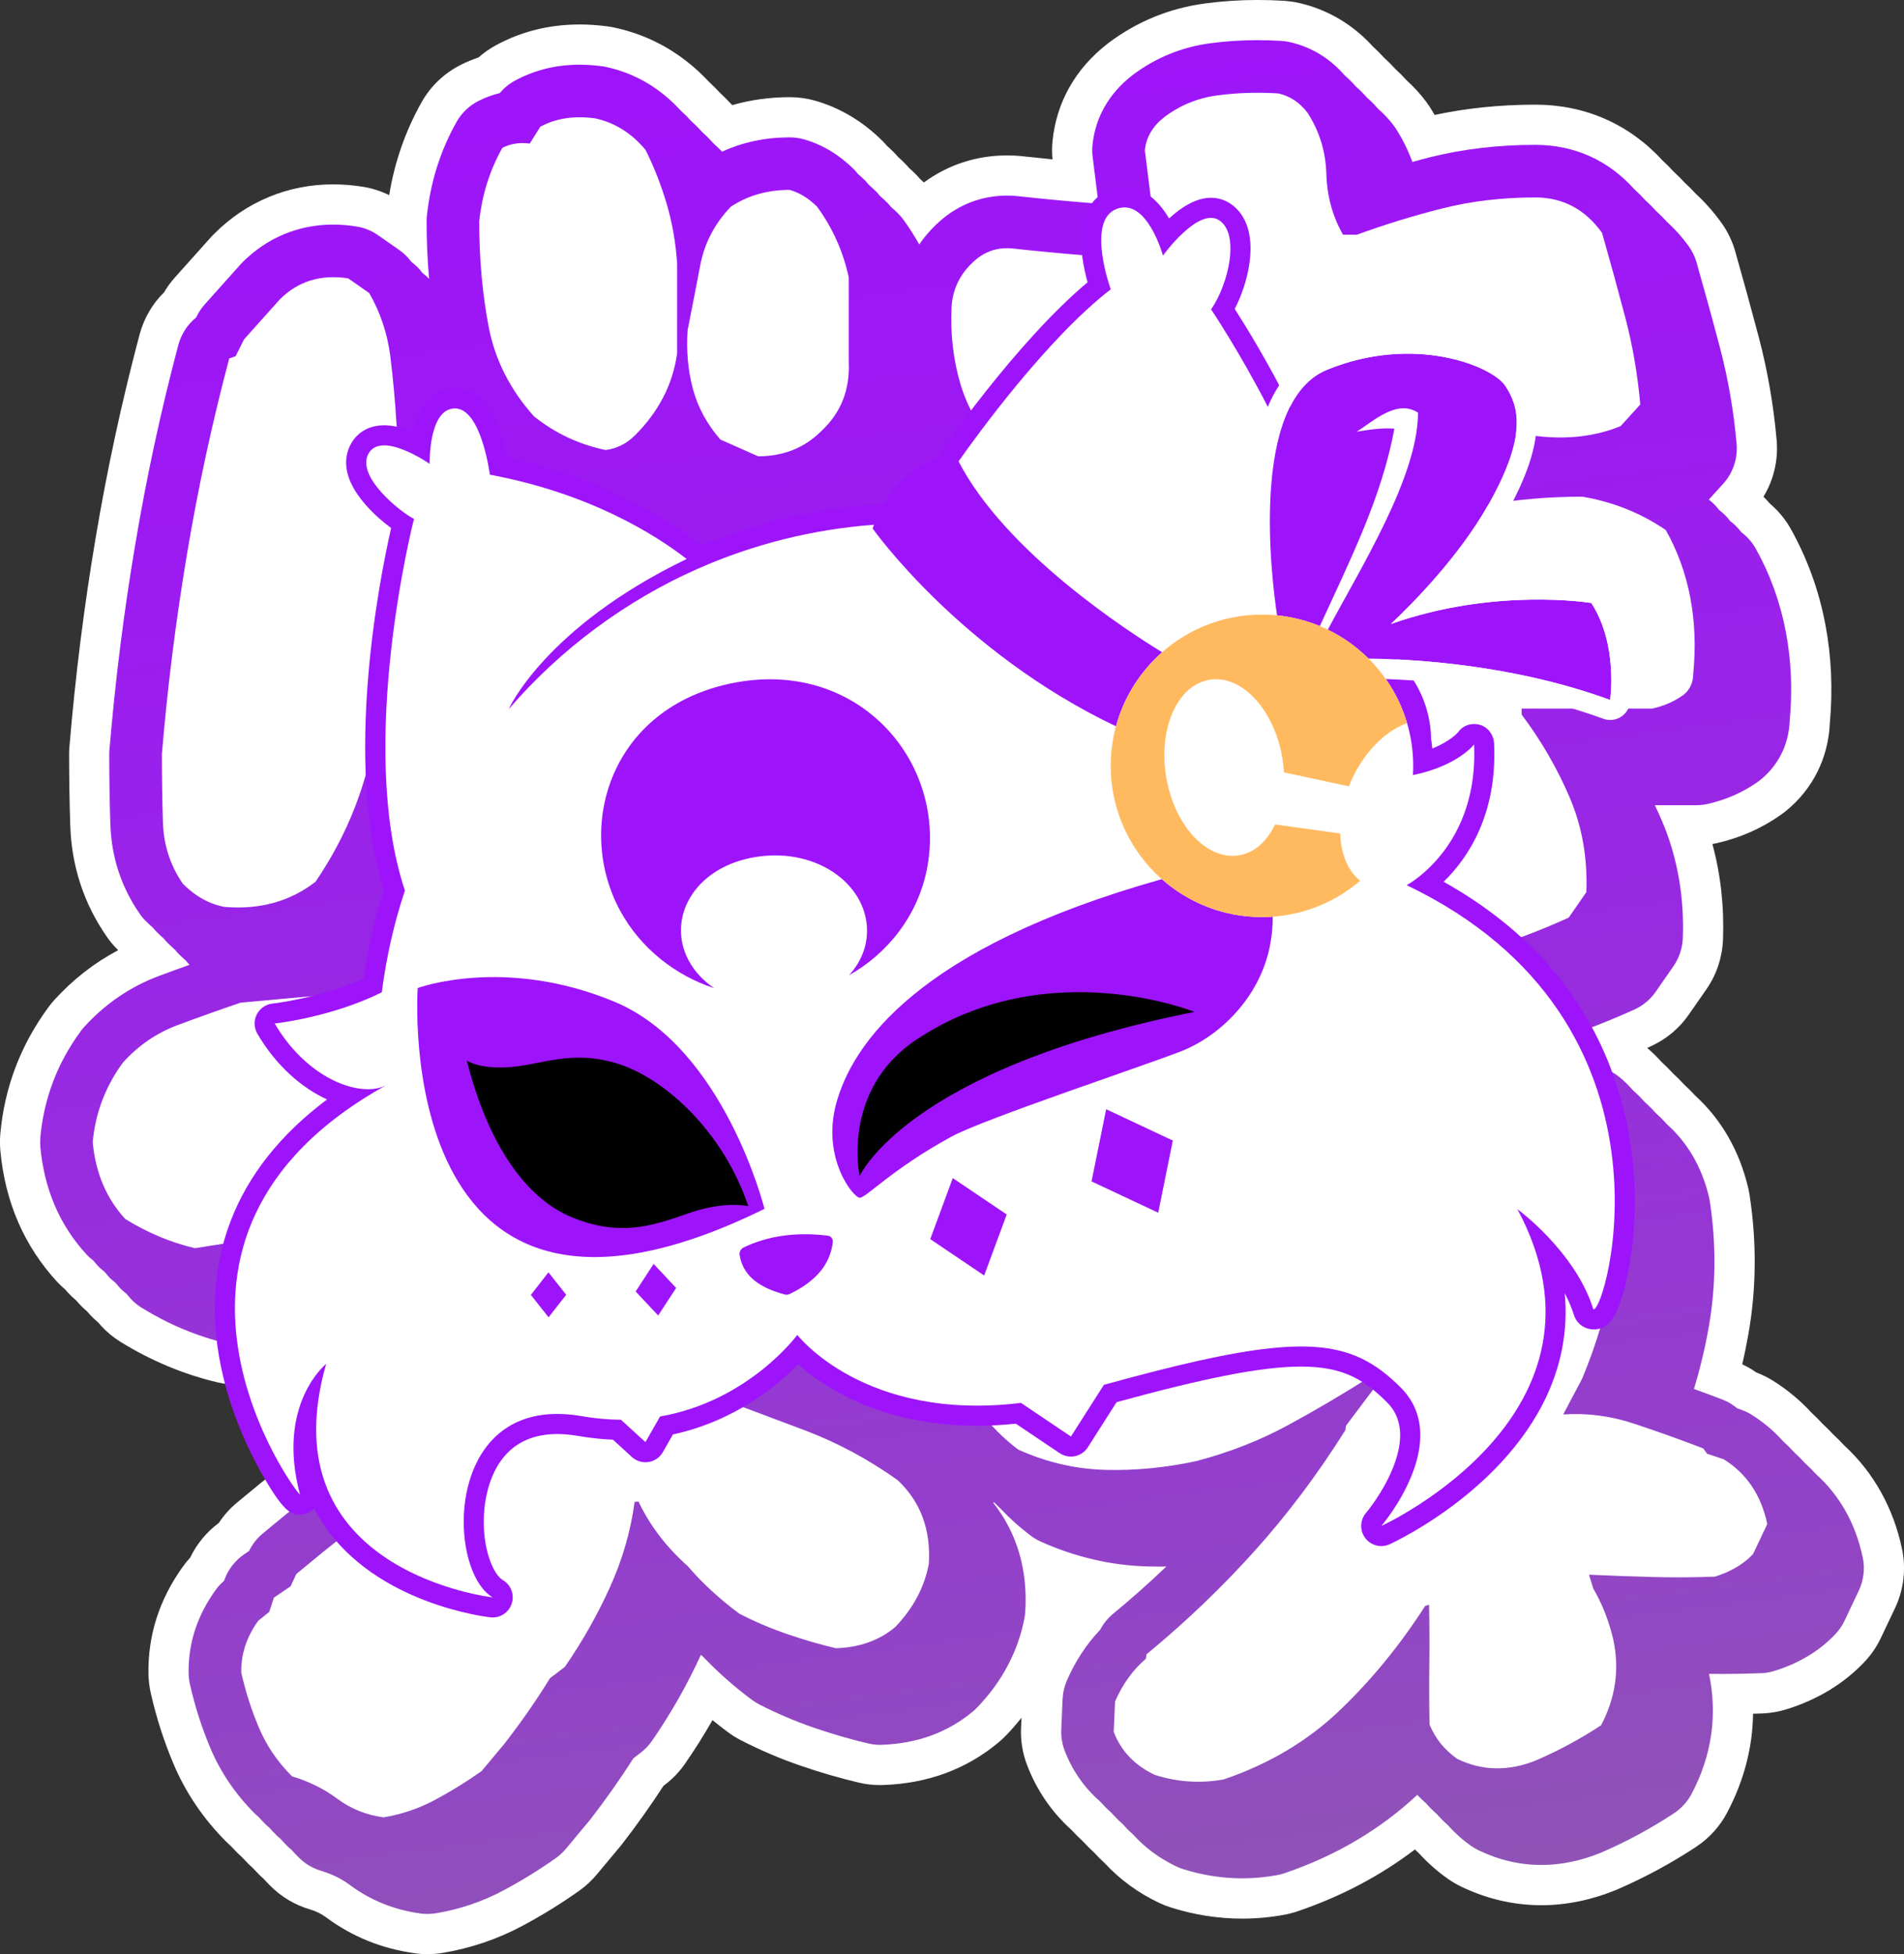 <?xml version="1.0" encoding="UTF-8"?>
<svg id="Camada_1" data-name="Camada 1" xmlns="http://www.w3.org/2000/svg" xmlns:xlink="http://www.w3.org/1999/xlink" viewBox="0 0 947.52 972.23">
  <rect x="0" y="0" width="947.52" height="972.23" fill="#333333" stroke="none"/>
  <defs>
    <style>
      .cls-1 {
        fill: #fff;
      }

      .cls-2 {
        fill: #9e14fa;
      }

      .cls-3 {
        fill: #ffba60;
      }

      .cls-4 {
        fill: url(#Gradiente_sem_nome_33);
      }
    </style>
    <linearGradient id="Gradiente_sem_nome_33" data-name="Gradiente sem nome 33" x1="522.92" y1="972.97" x2="398.32" y2="6.84" gradientUnits="userSpaceOnUse">
      <stop offset="0" stop-color="#8f55b5"/>
      <stop offset=".17" stop-color="#9244c6"/>
      <stop offset=".5" stop-color="#9829e2"/>
      <stop offset=".79" stop-color="#9c19f3"/>
      <stop offset="1" stop-color="#9e14fa"/>
    </linearGradient>
  </defs>
  <path class="cls-1" d="M212.7,972.23c-2.2,0-4.36-.16-6.42-.47-16.32-2.26-31.13-8.27-44.03-17.87-2.34-1.75-4.96-3.02-8.24-4-7.24-2.14-13.98-6.15-19.4-11.58-1.15-1.16-2.31-2.35-3.5-3.65-.59-.51-1.27-1.12-1.99-1.84-1.15-1.15-2.3-2.35-3.5-3.64-.58-.5-1.27-1.12-1.99-1.84-1.14-1.14-2.29-2.34-3.49-3.64-.59-.51-1.26-1.12-1.99-1.84-1.15-1.15-2.3-2.35-3.49-3.64-.59-.51-1.26-1.11-1.98-1.83-11.39-11.39-20.22-24.38-26.26-38.63-4.84-11.41-8.68-23.36-11.41-35.52-.65-2.88-1.04-5.95-1.13-9.05,0-.06,0-.13,0-.19-.37-19.26,5.39-37.29,17.14-53.59,1.11-1.56,2.32-3.05,3.61-4.44,3.27-6.81,8.19-12.8,14.27-17.28,2.48-3.78,5.52-7.19,8.98-10.06,7.7-6.44,15.99-13.18,24.64-20.04,6.38-5.05,13.01-10.05,19.74-14.91,1.08-1.22,2.23-2.38,3.42-3.46,10.22-9.37,19.92-19.73,28.8-30.8l-11.44,1.04-56.97,8.99c-2.44.37-4.83.56-7.2.56-3.56,0-7.12-.42-10.56-1.24-16.77-3.93-33.03-10.71-48.33-20.15-3.6-2.24-6.82-4.91-9.67-7.99-.57-.62-1.05-1.18-1.46-1.67-1.48-1.25-2.81-2.5-4.02-3.81-.57-.62-1.05-1.17-1.46-1.67-1.48-1.24-2.81-2.5-4.01-3.81-.57-.62-1.05-1.18-1.46-1.67-1.48-1.25-2.81-2.51-4.02-3.81-.57-.62-1.05-1.17-1.46-1.67-1.49-1.25-2.81-2.51-4.02-3.81-16.43-17.85-25.92-39.82-28.24-65.34,0-.05,0-.1-.01-.15-.22-2.66-.22-5.37,0-8.03,0-.04,0-.08.01-.13,2.06-22.9,10.04-43.98,23.73-62.66.89-1.23,1.83-2.42,2.89-3.61.05-.06.1-.11.15-.16,9.33-10.3,20.01-18.63,31.89-24.89-.12-.12-.24-.24-.36-.36-1.99-1.95-3.81-4.13-5.41-6.49-11.39-16.44-17.48-35.09-18.1-55.43-.37-11.62-.56-23.48-.56-35.22,0-1.42.06-2.75.19-4.03,2.88-34.64,7.26-69.53,13.03-103.69,5.74-34.16,13.09-68.19,21.86-101.13,2.19-8.08,6.35-15.22,12.17-20.95,1.5-2.54,3.26-4.98,5.28-7.26.03-.04,17.91-20.01,17.91-20.01.08-.09.34-.37.34-.37.48-.52.93-1,1.42-1.48,7.98-7.98,17.12-14.14,27.17-18.29,10.01-4.18,20.82-6.3,32.09-6.3,4.7,0,9.56.39,14.44,1.15,4.64.71,9.18,2.14,13.39,4.22,2.66-16.4,8.06-31.91,16.1-46.2,4.54-8.07,11.31-14.52,19.58-18.65,2.81-1.42,5.75-2.64,8.79-3.67,2.64-2.36,5.55-4.39,8.69-6.08,6.29-3.41,12.99-6.02,19.94-7.74,6.92-1.71,14.22-2.58,21.72-2.58,4.36,0,8.89.31,13.49.91,1.32.16,2.46.37,3.5.58.09.02.19.04.29.06,18.12,3.89,33.95,12.97,47.04,26.98,1.81,1.66,3.62,3.48,5.52,5.52,1.79,1.65,3.6,3.45,5.48,5.48.21.19.42.39.63.59,9.08-2.63,18.64-3.95,28.58-3.95,4.25,0,8.5.58,12.6,1.74.04.01.07.02.1.03,12.45,3.57,23.72,10.33,33.52,20.09.84.84,1.54,1.63,2.11,2.32,1.22,1.09,2.32,2.11,3.36,3.16.84.84,1.54,1.64,2.11,2.32,1.22,1.09,2.32,2.11,3.36,3.16.84.84,1.54,1.63,2.11,2.32,1.22,1.09,2.31,2.11,3.36,3.15.84.84,1.55,1.64,2.12,2.33.7.62,1.35,1.22,1.98,1.82,12.04-8.83,26.24-13.46,41.4-13.46,2.27,0,4.58.11,6.86.32.05,0,.11.01.16.02.26.02.56.05.9.09,4.8.53,9.71,1.04,14.7,1.53-.31-3.03-.3-6.1.01-9.14,1.92-19.18,11.32-35.87,27.2-48.26.27-.22.54-.43.76-.59,14.22-10.66,30.36-17.25,48.01-19.58,8.51-1.14,17.29-1.72,26.08-1.72,4.15,0,8.55.13,13.07.4.12,0,.24.02.36.02,2.32.18,4.59.5,6.73.96.05.01.11.02.16.03,14.31,3.2,27.11,10.73,37.12,21.82,1.98,1.78,3.86,3.65,5.59,5.58,1.95,1.75,3.78,3.59,5.48,5.48,2,1.8,3.89,3.7,5.64,5.67,3.57,3.23,6.8,6.76,9.6,10.49.04.05.07.09.11.14.62.84,1.21,1.69,1.74,2.51.87,1.35,1.7,2.71,2.5,4.1,15.91-3.4,32.71-5.12,50.08-5.12,24.79,0,46.69,9.62,63.39,27.84,1.91,1.75,3.74,3.59,5.47,5.47,1.91,1.75,3.74,3.59,5.48,5.48,1.91,1.75,3.75,3.59,5.48,5.48,4.62,4.25,8.89,9.07,12.7,14.34,3.13,4.33,5.48,9.14,6.96,14.29,4.15,14.59,8.09,28.94,11.73,42.71,4.38,16.57,7.38,33.87,8.92,51.43.85,9.87-1.5,19.7-6.57,28.03,1.13,1.09,2.19,2.23,3.19,3.41,4.14,3.51,7.58,7.65,10.26,12.34.03.05.05.09.08.14,8.27,14.75,14.09,30.81,17.29,47.74,2.99,15.81,3.74,32.28,2.22,48.99-.78,17.5-8.61,33.07-22.1,43.91l-.14.11c-.51.4-1.05.8-1.59,1.2,0,0-.26.19-.35.26-9.62,6.84-20.52,11.66-32.39,14.31-.08.02-.15.03-.23.05-.55.12-1.1.22-1.65.32,4.13,15.2,5.89,31.15,5.27,47.64-.37,8.83-3.18,17.26-8.14,24.46l-8.86,12.75c-4.72,6.83-11.24,12.28-18.84,15.74-.63.28-1.25.56-1.88.85,2.49,2.14,4.88,4.48,7.29,7.13,1.92,1.75,3.79,3.62,5.58,5.57,1.89,1.73,3.73,3.56,5.48,5.48,1.89,1.73,3.73,3.57,5.49,5.49,13.13,11.99,22.03,27.47,26.43,46.01.02.09.04.18.06.28.27,1.22.49,2.37.66,3.51,3.54,23.19,3.34,46.37-.61,68.8-.87,4.99-1.9,10.05-3.1,15.15,2.49,1.14,4.86,2.51,7.12,4.09,2.85,1.08,5.6,2.44,8.19,4.06,7.09,4.43,13.54,9.79,19.17,15.92,1.9,1.74,3.73,3.58,5.48,5.48,1.89,1.74,3.73,3.58,5.48,5.48,1.9,1.74,3.73,3.58,5.48,5.48,14.48,13.31,24.38,31.07,28.64,51.45,2.05,9.76.83,20.15-3.45,29.21l-7.13,15.02c-2.12,4.47-4.95,8.56-8.41,12.16-10.25,10.72-23.27,18.58-38.65,23.32-3.64,1.14-7.6,1.83-11.67,2.02-.06,0-.12,0-.18,0-1.56.06-3.12.11-4.67.15-.23,16.92-4.55,33.4-12.92,49.24-3.57,6.78-8.86,12.63-15.29,16.9-12.31,8.14-25.45,15.25-39.09,21.17-.17.07-.75.32-.89.38-12.31,5.03-24.81,7.58-37.16,7.58-13.8,0-27.29-3.15-40.09-9.35-2.23-1.09-4.32-2.32-6.28-3.68-5.26-3.69-10.08-7.93-14.38-12.65-.74-.67-1.46-1.36-2.17-2.06-17.22,13.11-36.79,23.43-58.39,30.76-2.06.71-4.24,1.28-6.49,1.71-.03,0-.07.01-.1.02-7,1.27-14.04,1.92-20.94,1.92-11.91,0-23.85-1.86-35.48-5.53-2.05-.65-4.04-1.44-5.95-2.35-10.38-4.92-19.49-11.57-27.05-19.76-1.8-1.63-3.62-3.44-5.5-5.49-1.79-1.63-3.6-3.43-5.48-5.48-1.79-1.62-3.59-3.42-5.46-5.46-9.93-8.93-17.38-19.8-22.17-32.34-2.26-5.91-3.27-12.14-2.99-18.49l.22-5.05c-2.4,3.04-4.98,5.99-7.74,8.86-.08.09-.17.18-.26.26-.87.87-2.04,2.01-3.46,3.18-15.92,13.3-35.24,20.42-57.4,21.18-.1,0-.2,0-.3,0-.44.02-.85.03-1.28.03-3.59,0-7.17-.42-10.65-1.26-9.37-2.21-19.07-5.03-28.75-8.35-10.24-3.52-20.3-7.81-29.89-12.75-2.28-1.19-4.39-2.51-6.34-3.96-2.62-1.94-5.19-3.94-7.71-6-4.24,7.42-8.8,14.66-13.64,21.66-2.75,3.98-6.13,7.52-10.03,10.5l-.73.56c-6.4,9.84-13.32,19.58-20.62,29-.27.34-.5.63-.74.91-.1.12-.2.25-.3.37l-11.5,13.78c-2.53,3.04-5.44,5.75-8.64,8.03-8.94,6.35-18.44,12.22-28.26,17.47-12.48,6.69-25.93,11.25-39.94,13.55-.1.02-.21.03-.31.05-2.53.37-4.87.56-7.17.56Z"/>
  <path class="cls-4" d="M926.97,774.82c-3.51-16.77-11.47-30.84-23.23-41.39-1.72-1.92-3.55-3.75-5.48-5.48-1.72-1.92-3.55-3.75-5.48-5.48-1.72-1.92-3.55-3.75-5.48-5.48-4.51-5.03-9.73-9.44-15.64-13.14-1.75-1.1-3.63-1.99-5.59-2.64l-1.52-.5c-2.25-1.91-4.78-3.42-7.56-4.47-4.62-1.78-9.31-3.49-14.01-5.2,3.1-10.24,5.59-20.56,7.39-30.9,3.58-20.34,3.74-41.33.52-62.41-.1-.71-.24-1.39-.39-2.09-3.55-14.92-10.66-27.16-21.13-36.47-1.71-1.93-3.54-3.76-5.48-5.49-1.71-1.93-3.54-3.75-5.48-5.48-1.74-1.96-3.6-3.82-5.57-5.57-1.98-2.22-4.07-4.34-6.36-6.29-2.95-2.51-6.41-4.31-10.14-5.33-11.56-3.14-23.48-4.71-35.4-4.71-6.77,0-13.67.5-20.52,1.52-2.63.39-5.26.86-7.89,1.33l-11.04-30.53c.05.05.1.13.16.21,1.88,2.3,4.1,4.26,6.64,5.8l12.68,7.82c3.06,1.88,6.46,3.11,10.01,3.61,4,.57,8.03.86,11.92.86,9.15,0,18.01-1.6,26.33-4.71,8.24-3.08,16.34-6.43,24.08-9.93,4.31-1.96,8-5.05,10.69-8.94l8.81-12.68c2.82-4.1,4.42-8.92,4.63-13.88.78-20.73-2.72-40.37-10.38-58.38-1.12-2.61-2.3-5.2-3.53-7.79h20.47c1.91,0,3.82-.21,5.67-.6,9.25-2.07,17.73-5.8,25.15-11.08.39-.29.78-.58,1.15-.86,9.07-7.29,14.25-17.75,14.67-29.65,1.41-15.06.76-29.86-1.91-43.95-2.8-14.8-7.87-28.81-15.08-41.67-1.8-3.15-4.25-5.89-7.16-8.07-1.53-2.09-3.39-3.92-5.48-5.48-1.53-2.09-3.39-3.92-5.48-5.48-1.45-1.97-3.2-3.71-5.15-5.22l7.11-7.83c4.92-5.39,7.35-12.6,6.72-19.87-1.44-16.37-4.24-32.55-8.34-48.08-3.82-14.46-7.74-28.68-11.61-42.27-.84-2.9-2.17-5.65-3.95-8.1-3.25-4.49-6.81-8.46-10.66-11.91-1.75-1.96-3.58-3.78-5.48-5.48-1.75-1.96-3.58-3.78-5.48-5.48-1.75-1.96-3.58-3.78-5.48-5.48-12.92-14.41-29.79-21.99-49.23-21.99-18.33,0-35.9,2.07-52.24,6.14-2.95.74-5.92,1.56-8.88,2.37-2.12-5.76-4.84-11.31-8.24-16.59-.34-.52-.71-1.05-1.07-1.54-2.36-3.14-5-5.91-7.83-8.38-1.75-2.05-3.62-3.91-5.6-5.63-1.71-1.99-3.55-3.8-5.48-5.48-1.73-2.01-3.59-3.85-5.55-5.54-7.32-8.43-16.68-14.11-27.33-16.49-1.33-.29-2.69-.47-4.05-.58-4-.23-8-.37-11.9-.37-7.92,0-15.82.52-23.45,1.54-14.22,1.88-27.22,7.19-38.61,15.74-.1.08-.24.18-.37.29-11.53,8.97-18.35,20.94-19.71,34.61-.21,1.96-.18,3.92.08,5.86l2.9,23.37c-1.62-.16-3.27-.31-4.92-.44-11.95-.97-23.76-2.09-35.08-3.35-.16-.03-.34-.03-.52-.05-1.67-.16-3.35-.23-4.99-.23-12.34,0-23.76,4.29-33.07,12.39-4.15,3.61-7.68,7.62-10.62,11.93-2.37-4.24-4.97-8.37-7.87-12.32-.78-1.07-1.65-2.09-2.59-3.03-1.2-1.2-2.44-2.31-3.69-3.38-.57-.72-1.14-1.44-1.79-2.09-1.2-1.2-2.44-2.31-3.7-3.39-.57-.71-1.13-1.44-1.78-2.09-1.2-1.2-2.44-2.31-3.7-3.39-.57-.71-1.13-1.44-1.78-2.09-1.2-1.2-2.44-2.31-3.7-3.39-.57-.71-1.13-1.44-1.78-2.09-7.35-7.32-15.71-12.39-24.92-15.03-2.33-.65-4.76-.99-7.19-.99-12.16,0-23.42,2.41-33.63,7.11-1.33-1.38-2.7-2.69-4.09-3.94-1.8-1.98-3.65-3.87-5.59-5.6-1.77-1.93-3.58-3.78-5.48-5.48-1.78-1.94-3.6-3.79-5.5-5.5-10.32-11.25-22.79-18.57-37.16-21.65-.65-.13-1.33-.26-2.04-.34-3.74-.5-7.45-.76-11.03-.76-5.86,0-11.5.65-16.89,1.99-5.36,1.33-10.46,3.32-15.27,5.93-2.93,1.57-5.49,3.69-7.58,6.22-3.61.86-7.08,2.12-10.46,3.82-4.65,2.33-8.52,6.01-11.08,10.56-8.03,14.27-12.99,30.01-14.75,46.77-.1.89-.13,1.8-.13,2.72,0,9.72.43,19.23,1.24,28.52-1.02-1.06-2.12-2.04-3.31-2.92-1.54-2.09-3.39-3.92-5.48-5.48-1.68-2.28-3.72-4.29-6.05-5.93l-10.48-7.32c-3.27-2.3-7.03-3.82-11.01-4.42-3.84-.6-7.69-.91-11.4-.91-8.65,0-16.86,1.62-24.44,4.78-7.58,3.14-14.54,7.82-20.68,13.96-.34.34-.65.68-.99,1.05l-17.8,19.9c-1.54,1.75-2.88,3.69-3.9,5.75l-.42.81c-4.24,3.42-7.35,8.16-8.81,13.57-8.55,32.13-15.79,65.54-21.46,99.32-5.7,33.75-10.01,68.16-12.84,102.22-.08.73-.1,1.46-.1,2.17,0,11.48.18,23.11.55,34.61.5,16.39,5.39,31.45,14.59,44.71.89,1.31,1.88,2.51,3.01,3.61,1.19,1.19,2.4,2.32,3.63,3.4.58.72,1.19,1.42,1.85,2.08,1.17,1.15,2.36,2.26,3.56,3.31.6.75,1.23,1.48,1.92,2.17,1.17,1.15,2.36,2.26,3.56,3.31.6.75,1.23,1.48,1.92,2.17,1.16,1.15,2.34,2.24,3.54,3.29.58.73,1.18,1.43,1.84,2.08-5.07,1.81-10.11,3.63-15.07,5.48-14.35,5.33-26.98,13.96-37.52,25.59-.6.68-1.15,1.36-1.67,2.09-11.56,15.74-18.27,33.49-20,52.71-.13,1.57-.13,3.14,0,4.71,1.91,21.02,9.65,39.06,23.01,53.57,1.04,1.13,2.21,2.13,3.43,3.06.69.8,1.33,1.63,2.05,2.42,1.05,1.13,2.21,2.13,3.43,3.07.69.8,1.32,1.63,2.04,2.41,1.05,1.13,2.21,2.13,3.43,3.07.69.8,1.32,1.63,2.04,2.41,1.05,1.13,2.22,2.13,3.44,3.07.69.8,1.32,1.63,2.04,2.41,1.62,1.75,3.48,3.29,5.49,4.55,13.44,8.29,27.69,14.25,42.4,17.7,1.96.47,3.97.71,5.99.71,1.36,0,2.72-.1,4.08-.31l57.62-9.1,53.67-4.86c.4.02.8.05,1.21.08-7.1,11.65-15.13,23.14-23.9,34.27-9.93,12.58-20.86,24.34-32.42,34.93-1.15,1.05-2.2,2.2-3.14,3.42-7.24,5.18-14.3,10.48-21.05,15.82-8.1,6.43-16.29,13.07-24.26,19.74-2.85,2.35-5.15,5.31-6.74,8.63l-2.41,1.62c-4.68,3.19-8.21,7.84-10.04,13.23-1.59,1.33-3.01,2.88-4.21,4.58-9.18,12.71-13.7,26.69-13.41,41.57.05,1.78.26,3.53.65,5.26,2.48,11.08,5.96,21.86,10.3,32.08,5.05,11.89,12.44,22.74,21.99,32.29.55.55,1.14,1.03,1.73,1.53,1.21,1.34,2.46,2.66,3.75,3.95.54.54,1.14,1.03,1.73,1.52,1.21,1.34,2.46,2.66,3.75,3.95.54.54,1.14,1.03,1.73,1.52,1.21,1.34,2.46,2.66,3.75,3.95.54.54,1.14,1.03,1.73,1.52,1.21,1.34,2.46,2.66,3.75,3.95,3.06,3.06,6.85,5.33,11.01,6.56,5.49,1.65,10.22,3.97,14.43,7.11,10.22,7.61,21.96,12.34,34.95,14.12,1.18.18,2.38.26,3.56.26,1.41,0,2.82-.13,4.24-.34,11.79-1.93,23.16-5.78,33.75-11.45,9.1-4.86,17.86-10.27,26.07-16.1,1.83-1.31,3.48-2.85,4.92-4.58l11.5-13.78c.18-.24.39-.47.58-.71,7.71-9.96,14.93-20.21,21.52-30.54l3.53-2.69c2.2-1.67,4.13-3.69,5.7-5.96,9.34-13.52,17.51-27.9,24.33-42.8.52.51,1.06,1.01,1.59,1.51,7.13,7.43,15.07,14.46,23.83,20.95,1.12.84,2.3,1.57,3.56,2.22,8.63,4.44,17.78,8.37,27.22,11.61,8.99,3.08,18.07,5.73,26.93,7.82,1.96.47,3.97.71,5.99.71.31,0,.6-.03.89-.03,17.62-.6,32.86-6.17,45.31-16.58.73-.6,1.41-1.25,2.09-1.93,12.5-12.97,20.42-28,23.61-44.65.21-1.1.34-2.17.39-3.27,1.28-20.68-4.21-39.11-15.95-53.96l.38-.28c1.07,1.07,2.13,2.14,3.24,3.17,4.63,4.91,9.65,9.43,15.04,13.48,1.54,1.15,3.19,2.12,4.92,2.9,17.15,7.74,35.14,11.92,53.41,12.39,1.83.05,3.69.08,5.52.08,1.21,0,2.42-.03,3.63-.05-8.5,8.13-17.34,15.98-26.46,23.5-2.72,2.25-4.92,4.99-6.54,8.05-6.77,7.11-12.31,15.56-16.5,25.2-1.28,2.93-1.99,6.07-2.14,9.25l-.65,15.14c-.16,3.56.42,7.14,1.7,10.48,3.76,9.85,9.71,18.37,17.56,25.22,1.72,1.91,3.52,3.77,5.48,5.48,1.72,1.91,3.52,3.77,5.48,5.48,1.72,1.91,3.52,3.77,5.48,5.48,5.85,6.51,13.07,11.91,21.56,15.94,1.1.52,2.22.97,3.37,1.33,9.7,3.06,19.61,4.6,29.46,4.6,5.78,0,11.61-.55,17.36-1.6,1.25-.23,2.48-.55,3.69-.97,25.48-8.64,47.65-21.78,66.03-38.96,1.33,1.42,2.76,2.76,4.23,4.07,1.7,1.92,3.53,3.75,5.48,5.48,1.7,1.92,3.53,3.75,5.48,5.48,3.41,3.84,7.27,7.33,11.65,10.4,1.12.78,2.33,1.49,3.56,2.09,10.04,4.86,20.6,7.35,31.37,7.35,9.8,0,19.74-2.07,29.59-6.09.16-.08.31-.13.5-.21,12.6-5.46,24.71-12.03,35.97-19.48,3.66-2.43,6.64-5.73,8.68-9.59,10.04-18.98,12.97-39.06,8.68-59.71,2.2.03,4.42.05,6.64.05,6.35,0,12.84-.13,19.22-.37,2.27-.1,4.52-.47,6.69-1.15,12.05-3.71,22.2-9.78,30.12-18.07,1.93-2.01,3.56-4.34,4.76-6.88l7.11-14.98c2.43-5.15,3.14-10.98,1.96-16.58Z"/>
  <g>
    <path class="cls-1" d="M111.99,451.26c-7.69-1.39-14.67-5.24-20.96-11.53-6.29-9.08-9.61-19.29-9.95-30.65-.35-11.34-.52-22.61-.52-33.79,2.79-33.53,6.98-66.88,12.57-100.06,5.58-33.18,12.57-65.48,20.96-96.92l3.14-1.05,4.19-8.38,17.81-19.91c9.08-9.08,20.43-12.57,34.05-10.48l10.48,7.33c5.58,9.78,9.08,20.26,10.48,31.43,1.39,11.18,2.44,22.71,3.14,34.58v68.1c-2.8,27.95-6.29,55.62-10.48,83.03-4.19,27.42-14.15,52.65-29.86,75.7-12.57,9.78-27.59,13.97-45.05,12.57ZM373.11,408.3c-22.71-2.1-44.19-7.6-64.44-16.5-20.26-8.91-39.12-20.34-56.58-34.32-6.29-11.17-11.88-22.35-16.76-33.53-4.9-11.17-7.69-23.39-8.38-36.67-.7-15.36,3.84-28.63,13.62-39.81,10.48-4.89,22-6.63,34.58-5.24,3.49,6.99,8.38,13.28,14.67,18.86,20.96,16.07,43.04,29.86,66.27,41.39,23.22,11.53,45.66,24.28,67.32,38.24,8.38,8.38,11.17,18.86,8.38,31.43-2.1,6.99-6.29,12.92-12.57,17.81-11.88,13.62-27.24,19.74-46.1,18.34ZM301.34,223.89c-13.28-2.79-25.15-8.38-35.62-16.76-11.88-13.27-19.38-28.11-22.53-44.53-3.14-16.41-4.71-33.87-4.71-52.39,1.39-13.27,5.24-25.49,11.53-36.67,4.19-2.1,8.73-2.79,13.62-2.1l5.24-8.38c7.68-4.19,16.76-5.58,27.24-4.19,9.77,2.1,18.16,7.34,25.15,15.72,4.19,8.38,7.68,17.29,10.48,26.72,2.79,9.43,4.54,19.38,5.24,29.86v44.53c-2.1,15.37-9.09,29-20.96,40.86-4.19,4.19-9.09,6.64-14.67,7.33ZM377.3,227.03l-18.86-8.38c-6.64-7.68-11.18-16.06-13.62-25.15-2.45-9.08-3.32-18.86-2.62-29.34,2.1-10.48,4.19-21.22,6.29-32.22,2.1-11,7.15-20.69,15.19-29.08,8.38-5.58,18.16-8.38,29.34-8.38,4.89,1.4,9.43,4.19,13.62,8.38,7.68,10.48,12.92,22.18,15.72,35.1v41.91c.7,13.97-3.85,25.5-13.62,34.58-8.38,8.38-18.86,12.57-31.43,12.57Z"/>
    <path class="cls-1" d="M732.79,468.28l-12.69-7.81c-11.07-13.67-19.53-28.64-25.39-44.92-5.86-16.27-11.72-32.71-17.58-49.31l-2.93-.98c-11.72,7.16-24.41,12.53-38.08,16.11-13.67,3.58-28,5.37-42.96,5.37s-29.13-4.88-40.52-14.65c-8.47-10.41-14.16-22.13-17.09-35.15-2.93-13.02-4.39-26.68-4.39-41.01l5.86-15.62c10.41-5.2,22.29-7.48,35.64-6.83,9.76,1.3,19.69,2.44,29.78,3.42,10.08.98,20.34,1.47,30.76,1.47v-2.93c-5.21-6.51-10.09-13.34-14.65-20.5-4.56-7.16-9.12-14.32-13.67-21.48h-3.9c-10.42,3.26-21.41,5.86-32.96,7.81-11.56,1.95-23.19,3.26-34.91,3.91-7.16-1.95-14-4.88-20.51-8.79l-15.62-12.69c-9.12-9.77-15.46-20.66-19.04-32.71-3.58-12.04-5.05-24.9-4.39-38.57.65-9.11,4.55-16.76,11.72-22.95,5.2-4.55,11.39-6.51,18.55-5.86,11.72,1.3,23.68,2.44,35.88,3.42,12.21.98,23.84,2.77,34.91,5.37l.98-10.74-5.86-46.87c.65-6.51,3.9-12.04,9.76-16.6,7.81-5.86,16.6-9.44,26.36-10.74,9.76-1.3,19.85-1.63,30.27-.98,5.86,1.3,10.74,4.56,14.65,9.77,5.86,9.11,8.95,19.21,9.28,30.27.32,11.07,3.09,21.16,8.3,30.27h6.84c14.32-5.2,28.64-9.6,42.96-13.18,14.32-3.58,29.61-5.37,45.89-5.37,13.67,0,24.73,5.86,33.2,17.58,3.91,13.67,7.73,27.58,11.47,41.74,3.74,14.16,6.26,28.73,7.57,43.69l-9.76,10.74c-12.69,5.21-26.85,6.83-42.48,4.88l-19.53-.98c-13.02,2.61-26.69,4.23-41.01,4.88v1.95c7.81,9.77,16.6,18.55,26.36,26.36l10.74,1.95c14.97-2.6,30.59-3.91,46.87-3.91,15.29,2.61,29.12,8.14,41.5,16.6,5.86,10.42,9.93,21.65,12.21,33.69,2.27,12.04,2.76,24.58,1.47,37.59,0,4.56-1.63,8.14-4.88,10.74-4.56,3.26-9.76,5.54-15.62,6.83h-64.93v2.93c9.76,13.02,17.74,26.78,23.92,41.26,6.18,14.49,8.95,30.19,8.3,47.11l-8.79,12.69c-7.16,3.25-14.65,6.35-22.46,9.28-7.81,2.93-16.28,3.74-25.39,2.44Z"/>
    <path class="cls-1" d="M190.8,904.16c-8.61-1.18-16.24-4.25-22.89-9.2-6.66-4.96-14.19-8.69-22.58-11.19-7.19-7.19-12.65-15.19-16.39-24-3.74-8.81-6.7-18.02-8.88-27.63-.18-9.13,2.64-17.72,8.45-25.77l5.48-4.42,2.3-7.07,8.31-5.65,2.87-6.14c7.9-6.6,15.81-13.03,23.74-19.31,7.93-6.27,16.19-12.41,24.8-18.43l.8-2.03c12.67-11.6,24.43-24.27,35.28-38,10.84-13.73,20.52-27.84,29.01-42.34,3.19-15.32,6.73-30.34,10.62-45.08l-3.09-1.68-2.47-5.66c-9.2-.47-18.24-1.12-27.14-1.95-8.9-.82-17.95-1.48-27.14-1.95l-56.4,5.11-58.48,9.22c-12.02-2.83-23.57-7.67-34.65-14.51-9.43-10.25-14.83-23-16.21-38.24,1.3-14.49,6.32-27.69,15.04-39.6,7.72-8.54,16.8-14.76,27.23-18.64,10.43-3.89,20.88-7.61,31.34-11.17l42.79-3.88c43.02,5.91,86.38,10.15,130.08,12.72,43.7,2.58,87.04,4.86,130.04,6.85,3.82,6.2,4.72,16.08,2.69,29.66-7.37,26.82-17.37,52.72-29.97,77.72-12.61,25-26.69,48.99-42.26,71.97,15.55,5.78,31.37,11.7,47.44,17.76,16.07,6.07,31.45,14.31,46.12,24.74,11.43,10.73,16.61,24.65,15.55,41.73-2.22,11.64-7.8,22.11-16.76,31.42-7.9,6.6-17.71,10.11-29.44,10.51-8.01-1.88-16.16-4.25-24.42-7.1-8.27-2.84-16.17-6.21-23.71-10.11-9.81-7.28-18.37-15.17-25.67-23.66-10.66-9.49-18.83-20.19-24.48-32.1l-1.94.18c-1.95,14.56-6.06,28.74-12.32,42.54-6.27,13.81-13.73,26.98-22.4,39.53l-7.34,5.57c-6.84,11.08-14.36,21.89-22.55,32.44l-11.5,13.79c-7.37,5.24-15.11,10.02-23.21,14.36-8.11,4.33-16.67,7.22-25.68,8.7Z"/>
    <path class="cls-1" d="M764.82,875.67c-13.89,5.69-27.09,5.5-39.62-.59-6.35-4.44-10.94-10.14-13.79-17.07-.21-9.89-.24-19.82-.12-29.81.12-9.98.08-19.92-.12-29.81l-1.95.6c-12.48,19.48-26.68,36.82-42.6,52.03-15.93,15.21-35.15,26.63-57.66,34.28-11.44,2.1-22.86,1.35-34.27-2.24-9.99-4.74-16.81-11.88-20.45-21.41l.67-15.13c3.74-8.61,8.84-15.69,15.31-21.24l.37-2.25c19.27-15.88,37.11-32.93,53.53-51.14,16.42-18.2,31.54-38.31,45.37-60.34l.37-2.25,16.62-22.17-.9-2.92-4.87,1.5c-13.08,8.29-26.47,16.15-40.17,23.57-13.7,7.42-28.77,13.31-45.2,17.65-15.33,3.31-30.43,4.76-45.29,4.36-14.87-.39-29.32-3.76-43.35-10.1-7.39-5.53-13.85-12.08-19.37-19.62-5.52-7.54-9.68-15.85-12.48-24.94-2.91-14.03-1.51-27.96,4.18-41.79,7.98-10.99,19.68-17.43,35.08-19.34,11.63-1.45,23.04-2.48,34.23-3.08,11.18-.6,22.37-1.2,33.55-1.81l-.9-2.92c-11.09-12.92-21.44-26.35-31.06-40.27-9.61-13.91-16.58-30.15-20.87-48.73-2.5-12.73-1.68-25.06,2.46-37l6.74-12.73c5.09-6.54,11.39-12.04,18.91-16.48,7.51-4.44,16.01-7.41,25.5-8.92,6.69-1.34,13.1-.12,19.25,3.66l1.87,2.62,45.77,13.62,21.95,12.43,21.66,59.95c1.7,10.14,3.3,19.95,4.8,29.43,15.38-5.45,30.8-9.3,46.26-11.59,15.46-2.27,30.56-1.42,45.3,2.57,6.74,5.74,11.29,13.58,13.64,23.51,2.8,18.33,2.66,36.31-.43,53.96-3.09,17.66-8.22,35.04-15.38,52.17l-9.43,17.83c11.83-.8,23.58.73,35.26,4.6,11.67,3.87,23.15,7.97,34.44,12.31l1.87,2.62,8.31,2.77c11.43,7.14,18.65,17.89,21.66,32.24l-7.11,14.98c-4.84,5.05-11.16,8.77-18.95,11.17-10.53.41-21.09.46-31.66.16-10.57-.29-20.91-.66-30.99-1.11l2.1,6.81c4.55,7.84,7.89,16.4,10.04,25.69,3.1,14.68,1.05,28.81-6.13,42.39-10.04,6.64-20.69,12.41-31.98,17.31Z"/>
  </g>
  <g>
    <path class="cls-2" d="M804.43,539.52c-14.07-42.87-42.96-76.73-86-100.82,12.07-11.76,26.75-33.48,25.1-68.77-.2-4.29-3-8.16-7.13-9.33-.96-.27-1.92-.4-2.87-.4-3.12,0-6.06,1.44-7.93,4.12-.58.67-4.28,4.63-12.79,8.08-.16-1.58-.38-3.14-.62-4.7-.24-15.56-6.79-29.58-17.21-39.62,25.7,1.23,66.54,5.63,106.29,20.15,0,0,4.14-27.36-9.35-48.22,0,0-47.79-7.94-99.75,10.45,11.31-10.66,33.8-33.49,48.26-58.96,19.97-35.16,15.28-49.47,8.71-59.49-6.57-10.02-45.6-25.72-88.76-8.03-8.13,3.33-14.06,9.86-18.33,18.26-10.67-21.41-22.01-39.84-27.58-48.56,5.56-10.76,9.48-25.71,7.18-37.37-1.66-8.43-6.07-12.86-9.47-15.08-2.83-1.85-6.13-2.83-9.56-2.83-7.56,0-14.97,4.88-20.85,10.29-4.6-7.85-11.75-15.5-22.14-15.5-2.59,0-5.19.51-7.73,1.51-6.25,2.47-16.29,10.01-13.34,32.81.62,4.79,1.68,9.36,2.66,12.92-35.97,30.2-72.97,84.19-74.61,86.58-.16.23-.29.48-.43.72-7.57,3.09-18.54,9.63-26.41,23.01-31.36,1.69-61.79,8.59-90.72,20.59-.37-.41-.78-.78-1.23-1.13-15.05-11.64-46.96-32.15-95.31-42.48-2.6-13.13-9.42-34.51-26.12-34.51-5.09,0-9.7,1.97-13.34,5.69-4.09,4.18-6.38,10.2-7.66,15.95-4.48-1.84-9.48-3.26-14.21-3.26-7.22,0-13.04,3.19-16.39,8.98-1.93,3.33-3.76,8.84-1.51,16.19,3.14,10.26,13.5,20.18,21.36,25.96-5.88,25.83-23.67,115.63-3.65,180.34-4.56,14.28-7.97,29.02-10.16,43.92-22,9.73-44.94,12.29-45.18,12.31-3.38.36-6.34,2.4-7.88,5.43-1.53,3.03-1.42,6.63.29,9.56,9.58,16.38,22.4,27.07,34.68,32.73-23.07,17.28-39.16,37.54-47.97,60.49-9.15,23.83-10.35,50.06-3.58,77.95,4.71,19.41,12.4,35.62,18.02,45.8,12.18,22.05,16.04,22.17,19.77,22.28.1,0,.2,0,.3,0,2.68,0,5.24-1.08,7.11-2.97,1.41,2.75,3,5.44,4.74,8.04,26.37,39.34,80.63,45.81,82.92,46.07.37.04.75.06,1.11.06,4.27,0,8.13-2.74,9.49-6.88,1.48-4.5-.4-9.41-4.5-11.78-4.46-2.58-10.19-15.22-9.33-32.26.43-8.58,3.32-29.38,20.8-37.27,4.52-2.04,9.79-3.07,15.67-3.07,3.29,0,6.82.32,10.49.96,5.8,1.01,11.58,1.62,17.24,1.84l9.42,8.61c1.86,1.7,4.27,2.62,6.75,2.62.52,0,1.04-.04,1.56-.12,3-.47,5.63-2.29,7.13-4.93l4.99-8.77c30.74-6.66,51.81-24.14,62.3-34.87,13.02,11.54,41.65,30.53,89.04,30.53,6.28,0,12.76-.34,19.32-1.02l21.81,14.67c1.66,1.12,3.61,1.7,5.58,1.7.68,0,1.36-.07,2.04-.21,2.64-.55,4.94-2.14,6.39-4.41l14.32-22.46c45.22-12.39,72.78-17.7,91.75-17.7,10.41,0,18.57,1.57,25.68,4.95,5.58,2.65,10.93,6.62,16.81,12.51,2.92,2.93,11.83,11.83,3.2,33.15-4.93,12.19-13.01,21.83-13.35,22.23-3.02,3.58-3.16,8.77-.33,12.5,1.94,2.56,4.92,3.96,7.97,3.96,1.4,0,2.81-.29,4.15-.9,2.6-1.19,63.96-29.76,82.4-84.4,4.45-13.18,6.02-26.69,4.74-40.45,1.85,3.47,3.43,7.11,4.61,10.88.69,2.2,2.12,4.1,4.05,5.37,1.7,1.12,3.67,1.71,5.71,1.71h.02c7.8,0,12.21-6.62,16.27-24.41,3.33-14.64,9.52-53.43-4.93-97.48ZM691.9,310.7s-.05.04-.07.07c.03-.02.05-.04.07-.07ZM691.45,311.13c-.13.12-.25.23-.34.33.11-.11.23-.22.34-.33ZM690.94,311.61c-.23.22-.36.34-.41.39.06-.06.22-.21.41-.39Z"/>
    <path d="M594.43,503.44c-143.31,28.52-166.64,81.74-166.64,81.74,0,0-9.45-43,28.46-68.09,65.17-43.12,138.18-13.65,138.18-13.65Z"/>
    <path d="M372.39,600.1s-11.72-2.93-30.36,3.73c-18.64,6.65-34.35,11.18-57.26,1.87-22.91-9.33-41.82-35.96-52.47-78.04,0,0,6.39,4.53,22.11,3.2,15.72-1.33,30.63-8.81,53.53-1.48,22.9,7.34,51.94,33.44,64.45,70.72Z"/>
    <path class="cls-1" d="M800.31,294.57c-1.53-2.36-3.98-3.97-6.76-4.44-.45-.08-11.27-1.84-28.08-1.84-11.06,0-25.59.78-41.83,3.64,8.94-10.44,18.16-22.62,25.48-35.51,22.17-39.04,16.68-57.25,8.38-69.91-6.54-9.96-28.74-20.56-57.02-20.56-14.95,0-29.72,2.94-43.89,8.75-11.3,4.63-19.87,13.91-25.66,27.72-13.87-27.08-28.22-48.5-28.22-48.5,8.79-12.78,14.38-37.55,3.99-44.34s-27.96,17.58-27.96,17.58c0,0-7.99-29.16-23.17-23.17-15.18,5.99-2.8,39.95-2.8,39.95-31.78,24.52-66.82,72.92-75.74,85.59,23.25,45.07,84.13,84.48,101.32,94.98-10.94,9.62-19.06,22.37-22.97,36.85-77.84-37.09-121.12-98.43-121.12-98.43.21-.64.44-1.24.67-1.86-30.89,2.31-60.31,9.85-87.38,21.77h0c-36,15.85-68.65,40.06-94.41,70.01,0,0,17.99-40.67,88.57-74.75-15.99-12.37-48.46-32.69-97.94-41.94,0,0-4.19-32.96-17.38-32.96s-12.58,27.57-12.58,27.57c0,0-23.78-16.58-30.36-5.19-6.6,11.38,15.98,29.36,22.57,32.56,0,0-28.78,112.12-4.51,184.93-5.41,16.23-9.29,33.18-11.5,50.63-25.31,12.56-53.3,15.51-53.3,15.51,16.46,28.16,43.46,37.36,55.73,30.56-138.06,76.47-44.99,203.69-43.15,203.75-11.99-44.95,13.02-64.96,13.02-64.96-29.63,103.61,82.87,116.16,82.87,116.16-18.94-10.95-23.32-71.2,12.35-87.3,8.36-3.77,18.91-5.12,31.99-2.85,6.8,1.18,13.31,1.74,19.5,1.78l12.19,11.14,7.26-12.75c44.25-7.71,68.31-40.61,68.31-40.61,0,0,33.27,43.37,111.31,33.84l24.86,16.73,16.39-25.71c73.04-20.21,105.35-23.96,128.08-13.17,7.16,3.4,13.37,8.25,19.6,14.47,26.36,26.36-8.77,67.95-9.58,68.9,1.54-.7,121.88-56.37,67.7-157.6,0,0,28.77,20.97,37.76,49.74,5.56,3.66,49.34-142.9-92.88-210.94,0,0,2.57-1.35,6.27-4.3,10.19-8.08,29.03-28.24,27.28-65.72,0,0-8.01,10.67-30.44,15.26.09-1.53.14-3.08.14-4.63,0-7.38-1.06-14.5-3.04-21.23-2.33-7.93-5.93-15.32-10.57-21.93,24.39.86,66.97,4.69,108.2,19.76,1.11.41,2.27.61,3.43.61,1.77,0,3.54-.47,5.1-1.4,2.58-1.53,4.34-4.14,4.79-7.11.19-1.27,4.53-31.38-10.84-55.15ZM360.21,340.82c64.41-15.79,111.01,36.44,101.31,90.33-4.42,24.55-20.22,43.51-38.96,54.03,5.08-5.6,8.41-12.55,8.86-20.31,1.36-23.74-23.98-43.44-55.19-38.52-29.4,4.64-43.48,28.36-34.83,48.77,2.86,6.76,7.87,12.35,13.97,16.5-18.69-6.09-36.49-19.4-46.93-38.85-21.88-40.76-5.32-97.96,51.78-111.95ZM273,655.4l-8.82-11.17,8.77-11.22,8.82,11.17-8.77,11.22ZM207.87,491.57s43.14-15.98,97.88,6.8c54.72,22.76,74.7,103.06,74.7,103.06-186.77,91.89-172.58-109.86-172.58-109.86ZM327.54,654.49l-11.21-11.94,8.94-13.72,11.21,11.94-8.94,13.72ZM414.45,617.96c-1.2,10.37-7.57,19.19-21.54,25.85-.75.36-1.61.43-2.41.22-13.8-3.71-20.87-9.98-22.42-19.62-.25-1.56.56-3.09,1.98-3.77,12.16-5.83,26.11-7.78,41.88-5.88,1.58.19,2.69,1.62,2.51,3.2ZM489.77,634.59l-26.84-18.1,11.22-30.36,26.84,18.1-11.22,30.36ZM576.38,603.35l-33.17-15.58,7.27-35.91,33.17,15.58-7.27,35.91ZM631.86,471.19c-5.19,25.17-24.77,44.35-44.34,51.95-19.58,7.58-98.1,33.68-113.99,42.34-29.43,16.04-42.47,30.43-45.67,30.43s-19.09-19.75-11.73-46.88c7.95-29.3,40.09-77.32,162.07-111.63,13.27,11.73,30.7,18.87,49.81,18.87,1.81,0,3.59-.08,5.37-.21,0,4.74-.42,9.83-1.52,15.13ZM801.26,348.23c-48.04-17.55-97.66-20.32-120.23-20.57-5.88-5.84-12.71-10.73-20.25-14.39,16.65-31.29,44.81-76.07,44.9-107.94-10.45-6.84-21.96,4.01-30.55,9.48,6.15-1.06,12.6-2.04,18.77-1.53-6.27,34.43-22.57,66.43-37.08,98.22-6.67-2.77-13.83-4.6-21.3-5.34-2.69-17.86-13.89-106.32,24.86-122.19,43.15-17.68,82.19-1.99,88.76,8.03,6.57,10.02,11.26,24.33-8.71,59.49-14.47,25.47-36.96,48.29-48.26,58.96,51.96-18.39,99.75-10.45,99.75-10.45,13.49,20.87,9.35,48.22,9.35,48.22Z"/>
    <path class="cls-3" d="M580.38,386.78c4.1,24.11,20.35,41.46,36.3,38.75,7.69-1.31,13.91-7.05,17.83-15.35l32.42,4.49c.33,10.07,3.77,18.64,9.97,23.52-13.15,11.27-30.24,18.07-48.9,18.07-41.56,0-75.25-33.69-75.25-75.24s33.69-75.25,75.25-75.25c34.18,0,63.03,22.79,72.2,54.01-10.66,3.83-21.26,14.18-27.7,28.5-.44.98-.85,1.96-1.24,2.93l-32.3-6.93c-.14-2.4-.41-4.86-.84-7.33-4.1-24.11-20.36-41.46-36.3-38.75-15.95,2.71-25.55,24.46-21.45,48.57Z"/>
  </g>
</svg>